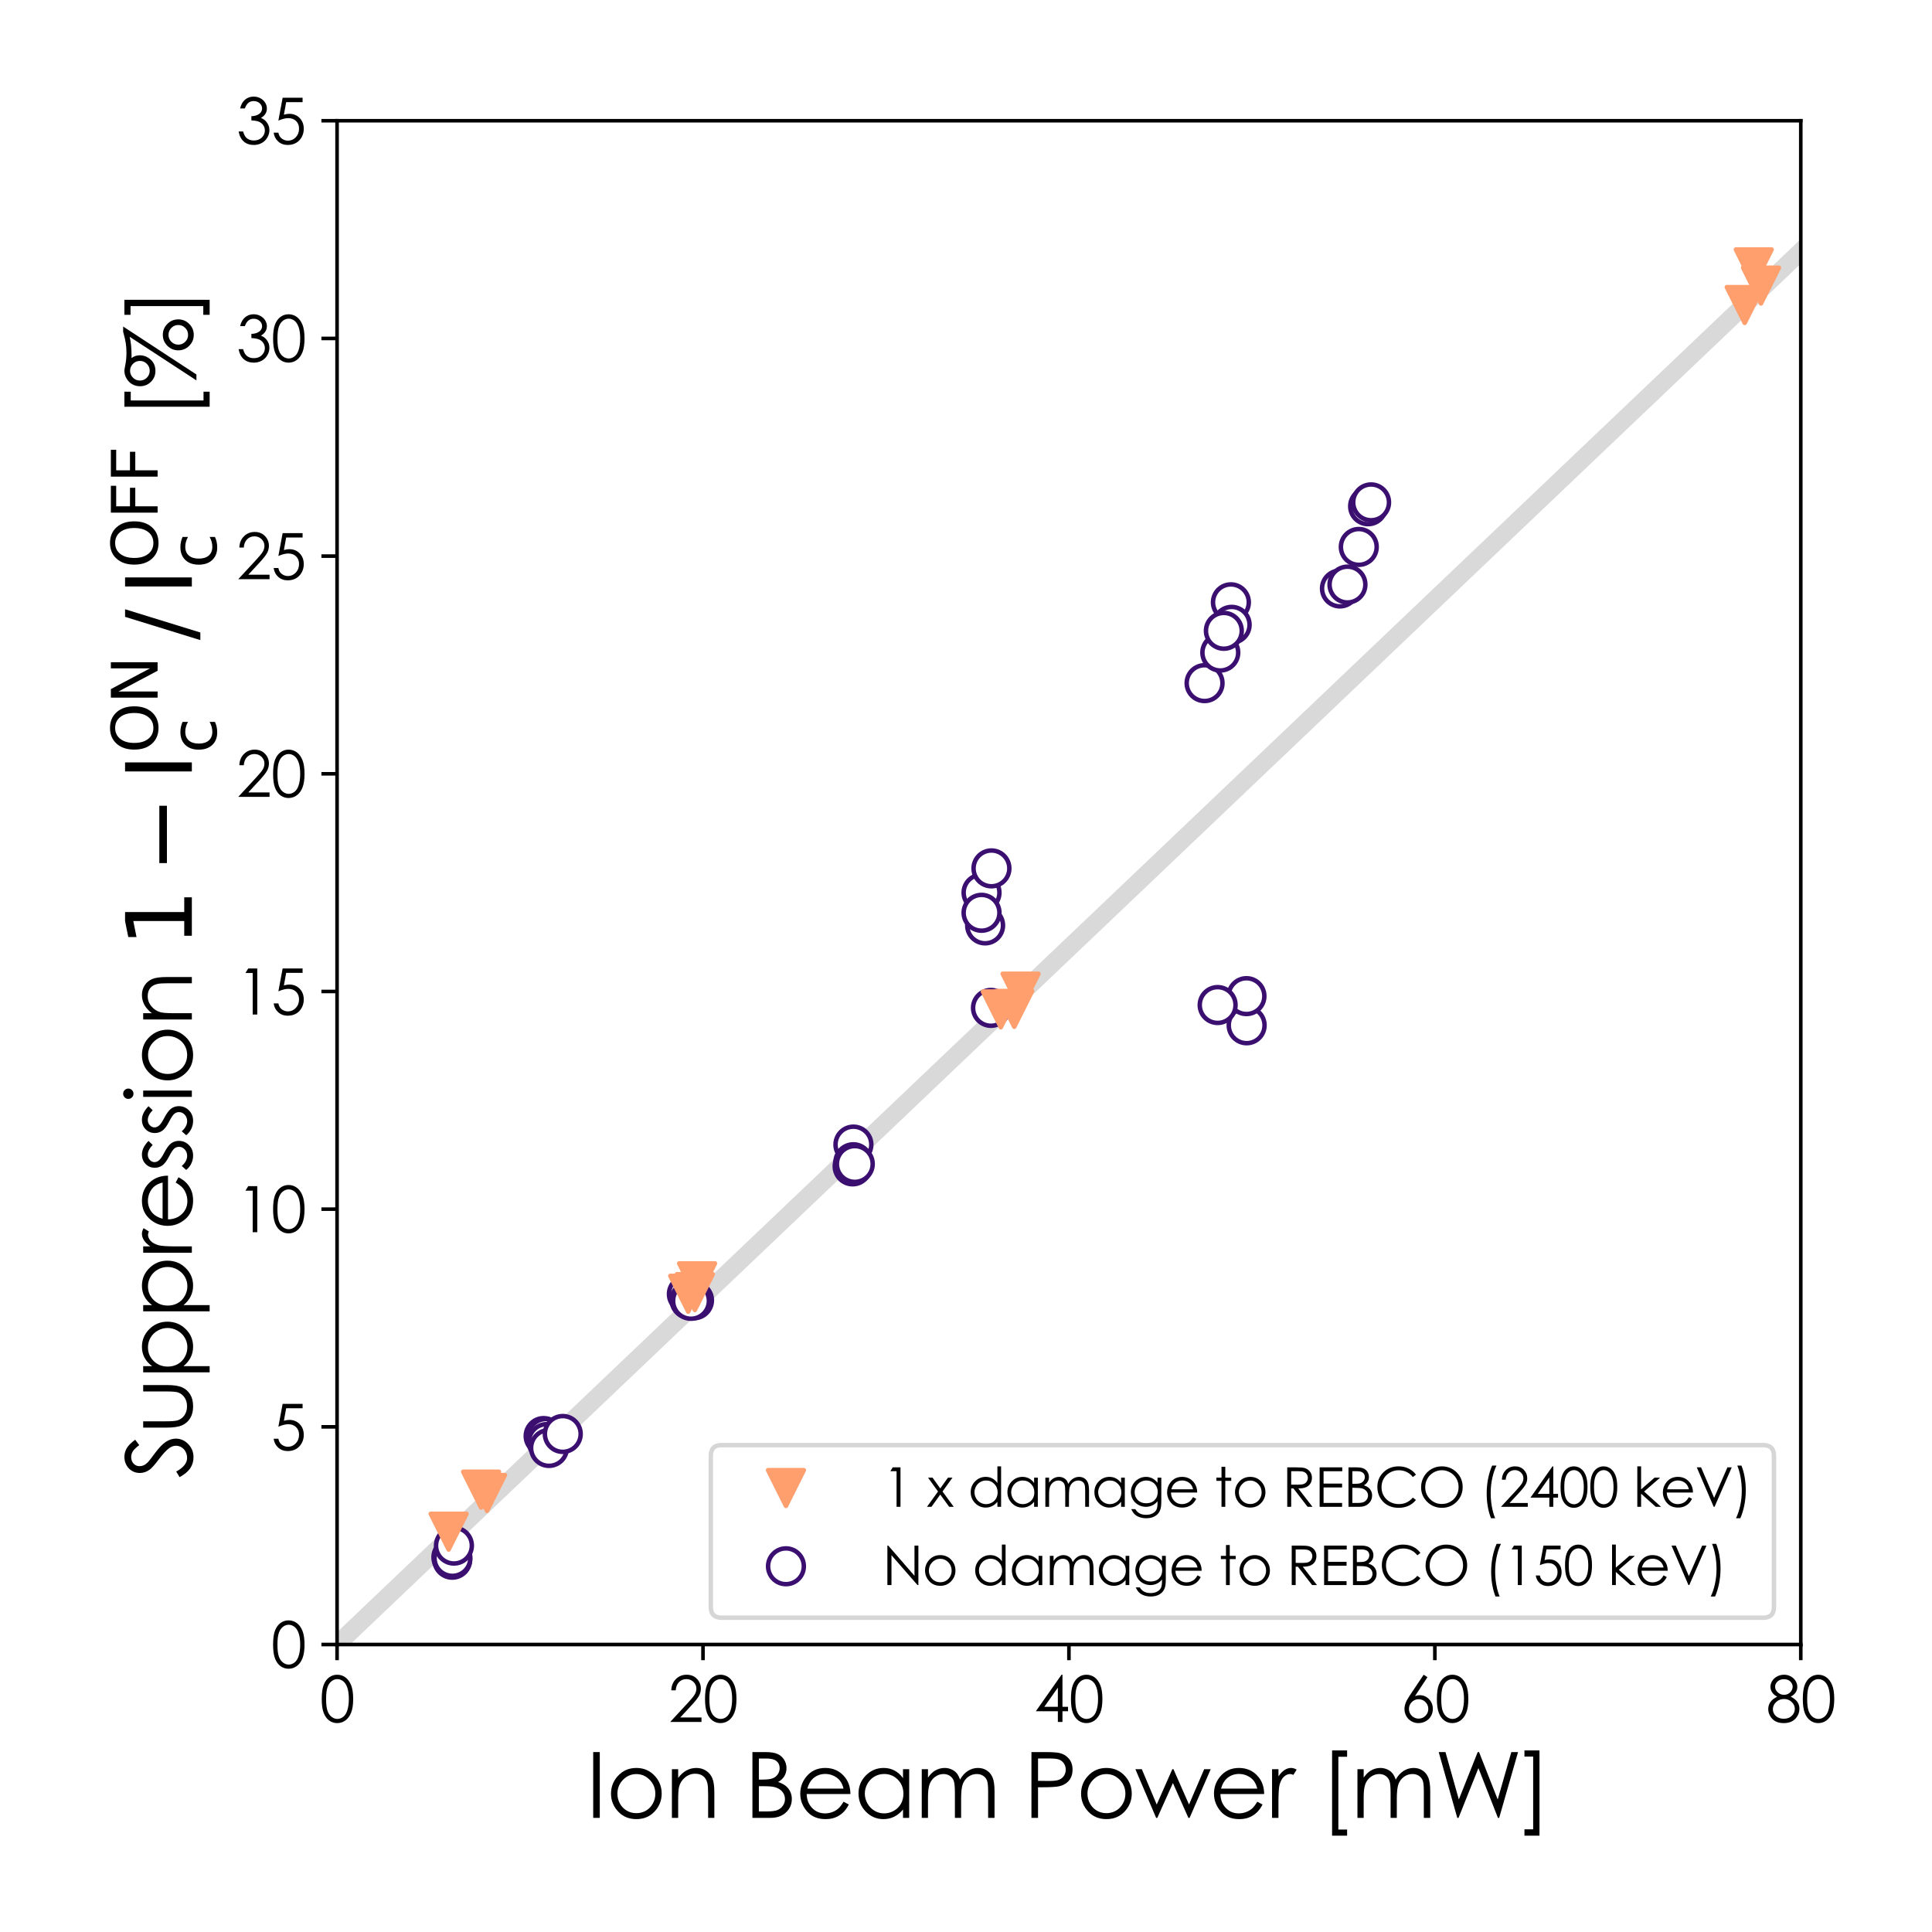 <?xml version="1.0" encoding="utf-8" standalone="no"?>
<!DOCTYPE svg PUBLIC "-//W3C//DTD SVG 1.1//EN"
  "http://www.w3.org/Graphics/SVG/1.1/DTD/svg11.dtd">
<svg xmlns:xlink="http://www.w3.org/1999/xlink" width="432pt" height="432pt" viewBox="0 0 432 432" xmlns="http://www.w3.org/2000/svg" version="1.1">
 <defs>
  <style type="text/css">*{stroke-linejoin: round; stroke-linecap: butt}</style>
 </defs>
 <g id="figure_1">
  <g id="patch_1">
   <path d="M 0 432 
L 432 432 
L 432 0 
L 0 0 
z
" style="fill: #ffffff"/>
  </g>
  <g id="axes_1">
   <g id="patch_2">
    <path d="M 75.368 367.72 
L 402.66 367.72 
L 402.66 27 
L 75.368 27 
z
" style="fill: #ffffff"/>
   </g>
   <g id="matplotlib.axis_1">
    <g id="xtick_1">
     <g id="line2d_1">
      <defs>
       <path id="m83e8051730" d="M 0 0 
L 0 3.5 
" style="stroke: #000000; stroke-width: 0.8"/>
      </defs>
      <g>
       <use xlink:href="#m83e8051730" x="75.368" y="367.72" style="stroke: #000000; stroke-width: 0.8"/>
      </g>
     </g>
     <g id="text_1">
      <!-- 0 -->
      <g transform="translate(71.488 385.03) scale(0.14 -0.14)">
       <defs>
        <path id="CenturyGothic-30" d="M 203 2297 
Q 203 3206 398 3703 
Q 594 4200 950 4456 
Q 1306 4713 1747 4713 
Q 2194 4713 2556 4455 
Q 2919 4197 3130 3681 
Q 3341 3166 3341 2297 
Q 3341 1431 3133 918 
Q 2925 406 2559 145 
Q 2194 -116 1747 -116 
Q 1306 -116 953 137 
Q 600 391 401 892 
Q 203 1394 203 2297 
z
M 638 2288 
Q 638 1509 777 1111 
Q 916 713 1187 506 
Q 1459 300 1763 300 
Q 2069 300 2334 501 
Q 2600 703 2738 1106 
Q 2909 1597 2909 2288 
Q 2909 2981 2756 3423 
Q 2603 3866 2333 4070 
Q 2063 4275 1763 4275 
Q 1456 4275 1187 4070 
Q 919 3866 778 3467 
Q 638 3069 638 2288 
z
" transform="scale(0.016)"/>
       </defs>
       <use xlink:href="#CenturyGothic-30"/>
      </g>
     </g>
    </g>
    <g id="xtick_2">
     <g id="line2d_2">
      <g>
       <use xlink:href="#m83e8051730" x="157.191" y="367.72" style="stroke: #000000; stroke-width: 0.8"/>
      </g>
     </g>
     <g id="text_2">
      <!-- 20 -->
      <g transform="translate(149.432 385.03) scale(0.14 -0.14)">
       <defs>
        <path id="CenturyGothic-32" d="M 741 3156 
L 300 3156 
Q 319 3838 755 4275 
Q 1191 4713 1831 4713 
Q 2466 4713 2858 4303 
Q 3250 3894 3250 3338 
Q 3250 2947 3062 2605 
Q 2875 2263 2334 1678 
L 1191 444 
L 3313 444 
L 3313 0 
L 191 0 
L 1947 1897 
Q 2481 2469 2642 2745 
Q 2803 3022 2803 3328 
Q 2803 3716 2514 3995 
Q 2225 4275 1806 4275 
Q 1366 4275 1073 3981 
Q 781 3688 741 3156 
z
" transform="scale(0.016)"/>
       </defs>
       <use xlink:href="#CenturyGothic-32"/>
       <use xlink:href="#CenturyGothic-30" x="55.42"/>
      </g>
     </g>
    </g>
    <g id="xtick_3">
     <g id="line2d_3">
      <g>
       <use xlink:href="#m83e8051730" x="239.014" y="367.72" style="stroke: #000000; stroke-width: 0.8"/>
      </g>
     </g>
     <g id="text_3">
      <!-- 40 -->
      <g transform="translate(231.255 385.03) scale(0.14 -0.14)">
       <defs>
        <path id="CenturyGothic-34" d="M 2725 4713 
L 2819 4713 
L 2819 1509 
L 3375 1509 
L 3375 1069 
L 2819 1069 
L 2819 0 
L 2359 0 
L 2359 1069 
L 163 1069 
L 2725 4713 
z
M 2359 1509 
L 2359 3425 
L 1006 1509 
L 2359 1509 
z
" transform="scale(0.016)"/>
       </defs>
       <use xlink:href="#CenturyGothic-34"/>
       <use xlink:href="#CenturyGothic-30" x="55.42"/>
      </g>
     </g>
    </g>
    <g id="xtick_4">
     <g id="line2d_4">
      <g>
       <use xlink:href="#m83e8051730" x="320.837" y="367.72" style="stroke: #000000; stroke-width: 0.8"/>
      </g>
     </g>
     <g id="text_4">
      <!-- 60 -->
      <g transform="translate(313.078 385.03) scale(0.14 -0.14)">
       <defs>
        <path id="CenturyGothic-36" d="M 2347 4713 
L 2725 4466 
L 1484 2584 
Q 1734 2669 1953 2669 
Q 2500 2669 2881 2273 
Q 3263 1878 3263 1300 
Q 3263 903 3078 583 
Q 2894 263 2555 73 
Q 2216 -116 1825 -116 
Q 1447 -116 1123 67 
Q 800 250 615 581 
Q 431 913 431 1291 
Q 431 1572 545 1883 
Q 659 2194 953 2631 
L 2347 4713 
z
M 1844 2266 
Q 1444 2266 1161 1983 
Q 878 1700 878 1297 
Q 878 897 1161 614 
Q 1444 331 1844 331 
Q 2244 331 2526 614 
Q 2809 897 2809 1297 
Q 2809 1700 2526 1983 
Q 2244 2266 1844 2266 
z
" transform="scale(0.016)"/>
       </defs>
       <use xlink:href="#CenturyGothic-36"/>
       <use xlink:href="#CenturyGothic-30" x="55.42"/>
      </g>
     </g>
    </g>
    <g id="xtick_5">
     <g id="line2d_5">
      <g>
       <use xlink:href="#m83e8051730" x="402.66" y="367.72" style="stroke: #000000; stroke-width: 0.8"/>
      </g>
     </g>
     <g id="text_5">
      <!-- 80 -->
      <g transform="translate(394.901 385.03) scale(0.14 -0.14)">
       <defs>
        <path id="CenturyGothic-38" d="M 2459 2522 
Q 2925 2291 3126 1994 
Q 3328 1697 3328 1319 
Q 3328 788 2981 381 
Q 2556 -116 1766 -116 
Q 1003 -116 609 320 
Q 216 756 216 1281 
Q 216 1666 422 1973 
Q 628 2281 1109 2522 
Q 772 2697 603 2956 
Q 434 3216 434 3513 
Q 434 3813 614 4098 
Q 794 4384 1111 4548 
Q 1428 4713 1797 4713 
Q 2156 4713 2462 4547 
Q 2769 4381 2942 4097 
Q 3116 3813 3116 3500 
Q 3116 3188 2952 2944 
Q 2788 2700 2459 2522 
z
M 1775 4266 
Q 1397 4266 1148 4042 
Q 900 3819 900 3509 
Q 900 3203 1167 2954 
Q 1434 2706 1791 2706 
Q 2019 2706 2222 2818 
Q 2425 2931 2539 3126 
Q 2653 3322 2653 3519 
Q 2653 3797 2428 4031 
Q 2203 4266 1775 4266 
z
M 1797 2291 
Q 1322 2291 1000 1983 
Q 678 1675 678 1266 
Q 678 1013 815 788 
Q 953 563 1200 441 
Q 1447 319 1772 319 
Q 2275 319 2572 616 
Q 2869 913 2869 1309 
Q 2869 1694 2555 1992 
Q 2241 2291 1797 2291 
z
" transform="scale(0.016)"/>
       </defs>
       <use xlink:href="#CenturyGothic-38"/>
       <use xlink:href="#CenturyGothic-30" x="55.42"/>
      </g>
     </g>
    </g>
    <g id="text_6">
     <!-- Ion Beam Power [mW] -->
     <g transform="translate(131.062 406.479) scale(0.2 -0.2)">
      <defs>
       <path id="CenturyGothic-49" d="M 494 4597 
L 953 4597 
L 953 0 
L 494 0 
L 494 4597 
z
" transform="scale(0.016)"/>
       <path id="CenturyGothic-6f" d="M 2097 3488 
Q 2881 3488 3397 2919 
Q 3866 2400 3866 1691 
Q 3866 978 3370 445 
Q 2875 -88 2097 -88 
Q 1316 -88 820 445 
Q 325 978 325 1691 
Q 325 2397 794 2916 
Q 1309 3488 2097 3488 
z
M 2097 3059 
Q 1553 3059 1162 2656 
Q 772 2253 772 1681 
Q 772 1313 950 994 
Q 1128 675 1431 501 
Q 1734 328 2097 328 
Q 2459 328 2762 501 
Q 3066 675 3244 994 
Q 3422 1313 3422 1681 
Q 3422 2253 3030 2656 
Q 2638 3059 2097 3059 
z
" transform="scale(0.016)"/>
       <path id="CenturyGothic-6e" d="M 488 3400 
L 925 3400 
L 925 2791 
Q 1188 3141 1506 3314 
Q 1825 3488 2200 3488 
Q 2581 3488 2876 3294 
Q 3172 3100 3312 2772 
Q 3453 2444 3453 1750 
L 3453 0 
L 3019 0 
L 3019 1622 
Q 3019 2209 2969 2406 
Q 2891 2744 2675 2914 
Q 2459 3084 2113 3084 
Q 1716 3084 1402 2821 
Q 1088 2559 988 2172 
Q 925 1919 925 1247 
L 925 0 
L 488 0 
L 488 3400 
z
" transform="scale(0.016)"/>
       <path id="CenturyGothic-20" transform="scale(0.016)"/>
       <path id="CenturyGothic-42" d="M 572 4597 
L 1478 4597 
Q 2025 4597 2319 4467 
Q 2613 4338 2783 4069 
Q 2953 3800 2953 3472 
Q 2953 3166 2803 2914 
Q 2653 2663 2363 2506 
Q 2722 2384 2915 2220 
Q 3109 2056 3217 1823 
Q 3325 1591 3325 1319 
Q 3325 766 2920 383 
Q 2516 0 1834 0 
L 572 0 
L 572 4597 
z
M 1022 4147 
L 1022 2675 
L 1284 2675 
Q 1763 2675 1988 2764 
Q 2213 2853 2344 3045 
Q 2475 3238 2475 3472 
Q 2475 3788 2254 3967 
Q 2034 4147 1553 4147 
L 1022 4147 
z
M 1022 2213 
L 1022 450 
L 1591 450 
Q 2094 450 2328 548 
Q 2563 647 2705 856 
Q 2847 1066 2847 1309 
Q 2847 1616 2647 1844 
Q 2447 2072 2097 2156 
Q 1863 2213 1281 2213 
L 1022 2213 
z
" transform="scale(0.016)"/>
       <path id="CenturyGothic-65" d="M 3350 1128 
L 3719 934 
Q 3538 578 3300 359 
Q 3063 141 2766 26 
Q 2469 -88 2094 -88 
Q 1263 -88 794 457 
Q 325 1003 325 1691 
Q 325 2338 722 2844 
Q 1225 3488 2069 3488 
Q 2938 3488 3456 2828 
Q 3825 2363 3831 1666 
L 775 1666 
Q 788 1072 1153 692 
Q 1519 313 2056 313 
Q 2316 313 2561 403 
Q 2806 494 2978 644 
Q 3150 794 3350 1128 
z
M 3350 2044 
Q 3263 2394 3095 2603 
Q 2928 2813 2653 2941 
Q 2378 3069 2075 3069 
Q 1575 3069 1216 2747 
Q 953 2513 819 2044 
L 3350 2044 
z
" transform="scale(0.016)"/>
       <path id="CenturyGothic-61" d="M 3875 3400 
L 3875 0 
L 3444 0 
L 3444 584 
Q 3169 250 2826 81 
Q 2484 -88 2078 -88 
Q 1356 -88 845 435 
Q 334 959 334 1709 
Q 334 2444 850 2966 
Q 1366 3488 2091 3488 
Q 2509 3488 2848 3309 
Q 3188 3131 3444 2775 
L 3444 3400 
L 3875 3400 
z
M 2125 3066 
Q 1759 3066 1450 2886 
Q 1141 2706 958 2381 
Q 775 2056 775 1694 
Q 775 1334 959 1006 
Q 1144 678 1455 495 
Q 1766 313 2122 313 
Q 2481 313 2803 494 
Q 3125 675 3298 984 
Q 3472 1294 3472 1681 
Q 3472 2272 3083 2669 
Q 2694 3066 2125 3066 
z
" transform="scale(0.016)"/>
       <path id="CenturyGothic-6d" d="M 484 3400 
L 919 3400 
L 919 2813 
Q 1147 3138 1388 3288 
Q 1719 3488 2084 3488 
Q 2331 3488 2553 3391 
Q 2775 3294 2915 3133 
Q 3056 2972 3159 2672 
Q 3378 3072 3706 3280 
Q 4034 3488 4413 3488 
Q 4766 3488 5036 3309 
Q 5306 3131 5437 2812 
Q 5569 2494 5569 1856 
L 5569 0 
L 5122 0 
L 5122 1856 
Q 5122 2403 5044 2608 
Q 4966 2813 4777 2938 
Q 4588 3063 4325 3063 
Q 4006 3063 3742 2875 
Q 3478 2688 3356 2375 
Q 3234 2063 3234 1331 
L 3234 0 
L 2800 0 
L 2800 1741 
Q 2800 2356 2723 2576 
Q 2647 2797 2456 2930 
Q 2266 3063 2003 3063 
Q 1700 3063 1436 2880 
Q 1172 2697 1045 2387 
Q 919 2078 919 1441 
L 919 0 
L 484 0 
L 484 3400 
z
" transform="scale(0.016)"/>
       <path id="CenturyGothic-50" d="M 556 4597 
L 1472 4597 
Q 2259 4597 2534 4528 
Q 2928 4431 3178 4129 
Q 3428 3828 3428 3372 
Q 3428 2913 3184 2614 
Q 2941 2316 2513 2213 
Q 2200 2138 1344 2138 
L 1016 2138 
L 1016 0 
L 556 0 
L 556 4597 
z
M 1016 4150 
L 1016 2588 
L 1794 2578 
Q 2266 2578 2484 2664 
Q 2703 2750 2828 2942 
Q 2953 3134 2953 3372 
Q 2953 3603 2828 3795 
Q 2703 3988 2498 4069 
Q 2294 4150 1828 4150 
L 1016 4150 
z
" transform="scale(0.016)"/>
       <path id="CenturyGothic-77" d="M 28 3400 
L 478 3400 
L 1519 931 
L 2609 3400 
L 2688 3400 
L 3775 931 
L 4834 3400 
L 5291 3400 
L 3816 0 
L 3731 0 
L 2650 2434 
L 1559 0 
L 1478 0 
L 28 3400 
z
" transform="scale(0.016)"/>
       <path id="CenturyGothic-72" d="M 322 3400 
L 769 3400 
L 769 2903 
Q 969 3197 1191 3342 
Q 1413 3488 1653 3488 
Q 1834 3488 2041 3372 
L 1813 3003 
Q 1675 3063 1581 3063 
Q 1363 3063 1159 2883 
Q 956 2703 850 2325 
Q 769 2034 769 1150 
L 769 0 
L 322 0 
L 322 3400 
z
" transform="scale(0.016)"/>
       <path id="CenturyGothic-5b" d="M 906 4713 
L 1956 4713 
L 1956 4269 
L 1344 4269 
L 1344 -816 
L 1956 -816 
L 1956 -1244 
L 906 -1244 
L 906 4713 
z
" transform="scale(0.016)"/>
       <path id="CenturyGothic-57" d="M 300 4597 
L 772 4597 
L 1706 1284 
L 3025 4597 
L 3119 4597 
L 4422 1284 
L 5375 4597 
L 5844 4597 
L 4525 0 
L 4438 0 
L 3075 3478 
L 1684 0 
L 1597 0 
L 300 4597 
z
" transform="scale(0.016)"/>
       <path id="CenturyGothic-5d" d="M 1341 -1244 
L 291 -1244 
L 291 -800 
L 900 -800 
L 900 4284 
L 291 4284 
L 291 4713 
L 1341 4713 
L 1341 -1244 
z
" transform="scale(0.016)"/>
      </defs>
      <use xlink:href="#CenturyGothic-49"/>
      <use xlink:href="#CenturyGothic-6f" x="22.607"/>
      <use xlink:href="#CenturyGothic-6e" x="88.086"/>
      <use xlink:href="#CenturyGothic-20" x="149.072"/>
      <use xlink:href="#CenturyGothic-42" x="176.758"/>
      <use xlink:href="#CenturyGothic-65" x="234.18"/>
      <use xlink:href="#CenturyGothic-61" x="299.17"/>
      <use xlink:href="#CenturyGothic-6d" x="367.48"/>
      <use xlink:href="#CenturyGothic-20" x="461.279"/>
      <use xlink:href="#CenturyGothic-50" x="488.965"/>
      <use xlink:href="#CenturyGothic-6f" x="548.145"/>
      <use xlink:href="#CenturyGothic-77" x="613.623"/>
      <use xlink:href="#CenturyGothic-65" x="696.729"/>
      <use xlink:href="#CenturyGothic-72" x="761.719"/>
      <use xlink:href="#CenturyGothic-20" x="791.797"/>
      <use xlink:href="#CenturyGothic-5b" x="819.482"/>
      <use xlink:href="#CenturyGothic-6d" x="854.59"/>
      <use xlink:href="#CenturyGothic-57" x="948.389"/>
      <use xlink:href="#CenturyGothic-5d" x="1044.385"/>
     </g>
    </g>
   </g>
   <g id="matplotlib.axis_2">
    <g id="ytick_1">
     <g id="line2d_6">
      <defs>
       <path id="m31464aff4b" d="M 0 0 
L -3.5 0 
" style="stroke: #000000; stroke-width: 0.8"/>
      </defs>
      <g>
       <use xlink:href="#m31464aff4b" x="75.368" y="367.72" style="stroke: #000000; stroke-width: 0.8"/>
      </g>
     </g>
     <g id="text_7">
      <!-- 0 -->
      <g transform="translate(60.609 372.875) scale(0.14 -0.14)">
       <use xlink:href="#CenturyGothic-30"/>
      </g>
     </g>
    </g>
    <g id="ytick_2">
     <g id="line2d_7">
      <g>
       <use xlink:href="#m31464aff4b" x="75.368" y="319.046" style="stroke: #000000; stroke-width: 0.8"/>
      </g>
     </g>
     <g id="text_8">
      <!-- 5 -->
      <g transform="translate(60.609 324.201) scale(0.14 -0.14)">
       <defs>
        <path id="CenturyGothic-35" d="M 3147 4597 
L 3147 4159 
L 1509 4159 
L 1281 2906 
Q 1581 2994 1822 2994 
Q 2450 2994 2858 2573 
Q 3266 2153 3266 1497 
Q 3266 1044 3056 666 
Q 2847 288 2489 86 
Q 2131 -116 1663 -116 
Q 1103 -116 718 226 
Q 334 569 259 1113 
L 731 1113 
Q 784 847 911 681 
Q 1038 516 1248 414 
Q 1459 313 1691 313 
Q 2144 313 2469 656 
Q 2794 1000 2794 1516 
Q 2794 1981 2500 2272 
Q 2206 2563 1716 2563 
Q 1309 2563 731 2316 
L 1156 4597 
L 3147 4597 
z
" transform="scale(0.016)"/>
       </defs>
       <use xlink:href="#CenturyGothic-35"/>
      </g>
     </g>
    </g>
    <g id="ytick_3">
     <g id="line2d_8">
      <g>
       <use xlink:href="#m31464aff4b" x="75.368" y="270.371" style="stroke: #000000; stroke-width: 0.8"/>
      </g>
     </g>
     <g id="text_9">
      <!-- 10 -->
      <g transform="translate(52.85 275.526) scale(0.14 -0.14)">
       <defs>
        <path id="CenturyGothic-31" d="M 1184 4597 
L 2088 4597 
L 2088 0 
L 1631 0 
L 1631 4147 
L 909 4147 
L 1184 4597 
z
" transform="scale(0.016)"/>
       </defs>
       <use xlink:href="#CenturyGothic-31"/>
       <use xlink:href="#CenturyGothic-30" x="55.42"/>
      </g>
     </g>
    </g>
    <g id="ytick_4">
     <g id="line2d_9">
      <g>
       <use xlink:href="#m31464aff4b" x="75.368" y="221.697" style="stroke: #000000; stroke-width: 0.8"/>
      </g>
     </g>
     <g id="text_10">
      <!-- 15 -->
      <g transform="translate(52.85 226.852) scale(0.14 -0.14)">
       <use xlink:href="#CenturyGothic-31"/>
       <use xlink:href="#CenturyGothic-35" x="55.42"/>
      </g>
     </g>
    </g>
    <g id="ytick_5">
     <g id="line2d_10">
      <g>
       <use xlink:href="#m31464aff4b" x="75.368" y="173.023" style="stroke: #000000; stroke-width: 0.8"/>
      </g>
     </g>
     <g id="text_11">
      <!-- 20 -->
      <g transform="translate(52.85 178.178) scale(0.14 -0.14)">
       <use xlink:href="#CenturyGothic-32"/>
       <use xlink:href="#CenturyGothic-30" x="55.42"/>
      </g>
     </g>
    </g>
    <g id="ytick_6">
     <g id="line2d_11">
      <g>
       <use xlink:href="#m31464aff4b" x="75.368" y="124.349" style="stroke: #000000; stroke-width: 0.8"/>
      </g>
     </g>
     <g id="text_12">
      <!-- 25 -->
      <g transform="translate(52.85 129.503) scale(0.14 -0.14)">
       <use xlink:href="#CenturyGothic-32"/>
       <use xlink:href="#CenturyGothic-35" x="55.42"/>
      </g>
     </g>
    </g>
    <g id="ytick_7">
     <g id="line2d_12">
      <g>
       <use xlink:href="#m31464aff4b" x="75.368" y="75.674" style="stroke: #000000; stroke-width: 0.8"/>
      </g>
     </g>
     <g id="text_13">
      <!-- 30 -->
      <g transform="translate(52.85 80.829) scale(0.14 -0.14)">
       <defs>
        <path id="CenturyGothic-33" d="M 847 3531 
L 378 3531 
Q 506 4100 868 4406 
Q 1231 4713 1725 4713 
Q 2084 4713 2395 4548 
Q 2706 4384 2876 4106 
Q 3047 3828 3047 3525 
Q 3047 2931 2456 2584 
Q 2788 2450 3000 2191 
Q 3300 1825 3300 1372 
Q 3300 981 3094 626 
Q 2888 272 2531 78 
Q 2175 -116 1734 -116 
Q 1141 -116 744 226 
Q 347 569 225 1231 
L 675 1231 
Q 794 784 1016 584 
Q 1300 331 1741 331 
Q 2241 331 2544 631 
Q 2847 931 2847 1334 
Q 2847 1603 2695 1837 
Q 2544 2072 2289 2190 
Q 2034 2309 1500 2338 
L 1500 2759 
Q 1816 2759 2075 2870 
Q 2334 2981 2451 3153 
Q 2569 3325 2569 3528 
Q 2569 3828 2330 4047 
Q 2091 4266 1725 4266 
Q 1428 4266 1212 4098 
Q 997 3931 847 3531 
z
" transform="scale(0.016)"/>
       </defs>
       <use xlink:href="#CenturyGothic-33"/>
       <use xlink:href="#CenturyGothic-30" x="55.42"/>
      </g>
     </g>
    </g>
    <g id="ytick_8">
     <g id="line2d_13">
      <g>
       <use xlink:href="#m31464aff4b" x="75.368" y="27" style="stroke: #000000; stroke-width: 0.8"/>
      </g>
     </g>
     <g id="text_14">
      <!-- 35 -->
      <g transform="translate(52.85 32.155) scale(0.14 -0.14)">
       <use xlink:href="#CenturyGothic-33"/>
       <use xlink:href="#CenturyGothic-35" x="55.42"/>
      </g>
     </g>
    </g>
    <g id="text_15">
     <!-- Suppression $\mathrm{1 - I_c^{ON}\, /\, I_c^{OFF}}$ [%] -->
     <g transform="translate(43.05 330.56) rotate(-90) scale(0.2 -0.2)">
      <defs>
       <path id="CenturyGothic-53" d="M 84 856 
L 475 1091 
Q 888 331 1428 331 
Q 1659 331 1862 439 
Q 2066 547 2172 728 
Q 2278 909 2278 1113 
Q 2278 1344 2122 1566 
Q 1906 1872 1334 2303 
Q 759 2738 619 2931 
Q 375 3256 375 3634 
Q 375 3934 519 4181 
Q 663 4428 923 4570 
Q 1184 4713 1491 4713 
Q 1816 4713 2098 4552 
Q 2381 4391 2697 3959 
L 2322 3675 
Q 2063 4019 1880 4128 
Q 1697 4238 1481 4238 
Q 1203 4238 1026 4069 
Q 850 3900 850 3653 
Q 850 3503 912 3362 
Q 975 3222 1141 3056 
Q 1231 2969 1734 2597 
Q 2331 2156 2553 1812 
Q 2775 1469 2775 1122 
Q 2775 622 2395 253 
Q 2016 -116 1472 -116 
Q 1053 -116 712 107 
Q 372 331 84 856 
z
" transform="scale(0.016)"/>
       <path id="CenturyGothic-75" d="M 431 3400 
L 872 3400 
L 872 1813 
Q 872 1231 934 1013 
Q 1028 700 1292 519 
Q 1556 338 1922 338 
Q 2288 338 2542 514 
Q 2797 691 2894 978 
Q 2959 1175 2959 1813 
L 2959 3400 
L 3406 3400 
L 3406 1731 
Q 3406 1028 3242 672 
Q 3078 316 2748 114 
Q 2419 -88 1922 -88 
Q 1425 -88 1092 114 
Q 759 316 595 677 
Q 431 1038 431 1763 
L 431 3400 
z
" transform="scale(0.016)"/>
       <path id="CenturyGothic-70" d="M 494 3400 
L 928 3400 
L 928 2775 
Q 1188 3131 1525 3309 
Q 1863 3488 2278 3488 
Q 3003 3488 3518 2966 
Q 4034 2444 4034 1709 
Q 4034 959 3523 435 
Q 3013 -88 2291 -88 
Q 1884 -88 1543 81 
Q 1203 250 928 584 
L 928 -1244 
L 494 -1244 
L 494 3400 
z
M 2244 3066 
Q 1675 3066 1286 2669 
Q 897 2272 897 1681 
Q 897 1294 1070 984 
Q 1244 675 1567 494 
Q 1891 313 2250 313 
Q 2603 313 2914 495 
Q 3225 678 3409 1006 
Q 3594 1334 3594 1694 
Q 3594 2056 3411 2381 
Q 3228 2706 2918 2886 
Q 2609 3066 2244 3066 
z
" transform="scale(0.016)"/>
       <path id="CenturyGothic-73" d="M 2197 3028 
L 1916 2738 
Q 1566 3078 1231 3078 
Q 1019 3078 867 2937 
Q 716 2797 716 2609 
Q 716 2444 841 2294 
Q 966 2141 1366 1934 
Q 1853 1681 2028 1447 
Q 2200 1209 2200 913 
Q 2200 494 1906 203 
Q 1613 -88 1172 -88 
Q 878 -88 611 40 
Q 344 169 169 394 
L 444 706 
Q 778 328 1153 328 
Q 1416 328 1600 497 
Q 1784 666 1784 894 
Q 1784 1081 1663 1228 
Q 1541 1372 1113 1591 
Q 653 1828 488 2059 
Q 322 2291 322 2588 
Q 322 2975 586 3231 
Q 850 3488 1253 3488 
Q 1722 3488 2197 3028 
z
" transform="scale(0.016)"/>
       <path id="CenturyGothic-69" d="M 641 4800 
Q 791 4800 897 4694 
Q 1003 4588 1003 4438 
Q 1003 4291 897 4184 
Q 791 4078 641 4078 
Q 494 4078 387 4184 
Q 281 4291 281 4438 
Q 281 4588 387 4694 
Q 494 4800 641 4800 
z
M 422 3400 
L 863 3400 
L 863 0 
L 422 0 
L 422 3400 
z
" transform="scale(0.016)"/>
       <path id="DejaVuSans-31" d="M 794 531 
L 1825 531 
L 1825 4091 
L 703 3866 
L 703 4441 
L 1819 4666 
L 2450 4666 
L 2450 531 
L 3481 531 
L 3481 0 
L 794 0 
L 794 531 
z
" transform="scale(0.016)"/>
       <path id="DejaVuSans-2212" d="M 678 2272 
L 4684 2272 
L 4684 1741 
L 678 1741 
L 678 2272 
z
" transform="scale(0.016)"/>
       <path id="DejaVuSans-49" d="M 628 4666 
L 1259 4666 
L 1259 0 
L 628 0 
L 628 4666 
z
" transform="scale(0.016)"/>
       <path id="DejaVuSans-4f" d="M 2522 4238 
Q 1834 4238 1429 3725 
Q 1025 3213 1025 2328 
Q 1025 1447 1429 934 
Q 1834 422 2522 422 
Q 3209 422 3611 934 
Q 4013 1447 4013 2328 
Q 4013 3213 3611 3725 
Q 3209 4238 2522 4238 
z
M 2522 4750 
Q 3503 4750 4090 4092 
Q 4678 3434 4678 2328 
Q 4678 1225 4090 567 
Q 3503 -91 2522 -91 
Q 1538 -91 948 565 
Q 359 1222 359 2328 
Q 359 3434 948 4092 
Q 1538 4750 2522 4750 
z
" transform="scale(0.016)"/>
       <path id="DejaVuSans-4e" d="M 628 4666 
L 1478 4666 
L 3547 763 
L 3547 4666 
L 4159 4666 
L 4159 0 
L 3309 0 
L 1241 3903 
L 1241 0 
L 628 0 
L 628 4666 
z
" transform="scale(0.016)"/>
       <path id="DejaVuSans-63" d="M 3122 3366 
L 3122 2828 
Q 2878 2963 2633 3030 
Q 2388 3097 2138 3097 
Q 1578 3097 1268 2742 
Q 959 2388 959 1747 
Q 959 1106 1268 751 
Q 1578 397 2138 397 
Q 2388 397 2633 464 
Q 2878 531 3122 666 
L 3122 134 
Q 2881 22 2623 -34 
Q 2366 -91 2075 -91 
Q 1284 -91 818 406 
Q 353 903 353 1747 
Q 353 2603 823 3093 
Q 1294 3584 2113 3584 
Q 2378 3584 2631 3529 
Q 2884 3475 3122 3366 
z
" transform="scale(0.016)"/>
       <path id="DejaVuSans-2f" d="M 1625 4666 
L 2156 4666 
L 531 -594 
L 0 -594 
L 1625 4666 
z
" transform="scale(0.016)"/>
       <path id="DejaVuSans-46" d="M 628 4666 
L 3309 4666 
L 3309 4134 
L 1259 4134 
L 1259 2759 
L 3109 2759 
L 3109 2228 
L 1259 2228 
L 1259 0 
L 628 0 
L 628 4666 
z
" transform="scale(0.016)"/>
       <path id="CenturyGothic-25" d="M 4316 4800 
L 966 -319 
L 553 -319 
L 3600 4344 
Q 3059 4213 2281 4213 
L 2113 4216 
Q 2306 3947 2306 3647 
Q 2306 3219 2007 2881 
Q 1709 2544 1216 2544 
Q 763 2544 453 2858 
Q 144 3172 144 3622 
Q 144 3922 284 4167 
Q 425 4413 684 4563 
Q 944 4713 1216 4713 
Q 1331 4713 1597 4656 
Q 2003 4569 2478 4569 
Q 2828 4569 3139 4614 
Q 3450 4659 3947 4800 
L 4316 4800 
z
M 1225 4316 
Q 941 4316 741 4114 
Q 541 3913 541 3628 
Q 541 3344 741 3144 
Q 941 2944 1225 2944 
Q 1509 2944 1711 3144 
Q 1913 3344 1913 3628 
Q 1913 3913 1711 4114 
Q 1509 4316 1225 4316 
z
M 3734 2028 
Q 4181 2028 4498 1711 
Q 4816 1394 4816 947 
Q 4816 500 4498 183 
Q 4181 -134 3734 -134 
Q 3288 -134 2970 183 
Q 2653 500 2653 947 
Q 2653 1394 2970 1711 
Q 3288 2028 3734 2028 
z
M 3734 1631 
Q 3450 1631 3250 1431 
Q 3050 1231 3050 947 
Q 3050 663 3250 463 
Q 3450 263 3734 263 
Q 4019 263 4220 463 
Q 4422 663 4422 947 
Q 4422 1231 4220 1431 
Q 4019 1631 3734 1631 
z
" transform="scale(0.016)"/>
      </defs>
      <use xlink:href="#CenturyGothic-53" transform="translate(0 0.766)"/>
      <use xlink:href="#CenturyGothic-75" transform="translate(49.805 0.766)"/>
      <use xlink:href="#CenturyGothic-70" transform="translate(110.596 0.766)"/>
      <use xlink:href="#CenturyGothic-70" transform="translate(178.809 0.766)"/>
      <use xlink:href="#CenturyGothic-72" transform="translate(247.021 0.766)"/>
      <use xlink:href="#CenturyGothic-65" transform="translate(277.1 0.766)"/>
      <use xlink:href="#CenturyGothic-73" transform="translate(342.09 0.766)"/>
      <use xlink:href="#CenturyGothic-73" transform="translate(380.908 0.766)"/>
      <use xlink:href="#CenturyGothic-69" transform="translate(419.727 0.766)"/>
      <use xlink:href="#CenturyGothic-6f" transform="translate(439.746 0.766)"/>
      <use xlink:href="#CenturyGothic-6e" transform="translate(505.225 0.766)"/>
      <use xlink:href="#CenturyGothic-20" transform="translate(566.211 0.766)"/>
      <use xlink:href="#DejaVuSans-31" transform="translate(593.896 0.766)"/>
      <use xlink:href="#DejaVuSans-2212" transform="translate(677.002 0.766)"/>
      <use xlink:href="#DejaVuSans-49" transform="translate(780.273 0.766)"/>
      <use xlink:href="#DejaVuSans-4f" transform="translate(810.723 39.047) scale(0.7)"/>
      <use xlink:href="#DejaVuSans-4e" transform="translate(865.82 39.047) scale(0.7)"/>
      <use xlink:href="#DejaVuSans-63" transform="translate(810.723 -26.578) scale(0.7)"/>
      <use xlink:href="#DejaVuSans-2f" transform="translate(937.154 0.766)"/>
      <use xlink:href="#DejaVuSans-49" transform="translate(987.081 0.766)"/>
      <use xlink:href="#DejaVuSans-4f" transform="translate(1017.53 39.047) scale(0.7)"/>
      <use xlink:href="#DejaVuSans-46" transform="translate(1072.628 39.047) scale(0.7)"/>
      <use xlink:href="#DejaVuSans-46" transform="translate(1112.891 39.047) scale(0.7)"/>
      <use xlink:href="#DejaVuSans-63" transform="translate(1017.53 -26.578) scale(0.7)"/>
      <use xlink:href="#CenturyGothic-20" transform="translate(1155.889 0.766)"/>
      <use xlink:href="#CenturyGothic-5b" transform="translate(1183.575 0.766)"/>
      <use xlink:href="#CenturyGothic-25" transform="translate(1218.682 0.766)"/>
      <use xlink:href="#CenturyGothic-5d" transform="translate(1296.173 0.766)"/>
     </g>
    </g>
   </g>
   <g id="line2d_14">
    <path d="M 75.368 367.72 
L 402.693 56.172 
L 402.693 56.172 
" clip-path="url(#p6b5e4403de)" style="fill: none; stroke: #808080; stroke-opacity: 0.3; stroke-width: 4; stroke-linecap: square"/>
   </g>
   <g id="line2d_15">
    <path clip-path="url(#p6b5e4403de)" style="fill: none; stroke-dasharray: 4,6.6; stroke-dashoffset: 0; stroke: #808080; stroke-opacity: 0.3; stroke-width: 4"/>
   </g>
   <g id="line2d_16">
    <defs>
     <path id="m198ec08e30" d="M 0 4 
C 1.061 4 2.078 3.579 2.828 2.828 
C 3.579 2.078 4 1.061 4 0 
C 4 -1.061 3.579 -2.078 2.828 -2.828 
C 2.078 -3.579 1.061 -4 0 -4 
C -1.061 -4 -2.078 -3.579 -2.828 -2.828 
C -3.579 -2.078 -4 -1.061 -4 0 
C -4 1.061 -3.579 2.078 -2.828 2.828 
C -2.078 3.579 -1.061 4 0 4 
z
" style="stroke: #3b0f70"/>
    </defs>
    <g clip-path="url(#p6b5e4403de)">
     <use xlink:href="#m198ec08e30" x="221.583" y="225.366" style="fill: #ffffff; stroke: #3b0f70"/>
     <use xlink:href="#m198ec08e30" x="219.474" y="199.601" style="fill: #ffffff; stroke: #3b0f70"/>
     <use xlink:href="#m198ec08e30" x="220.275" y="206.924" style="fill: #ffffff; stroke: #3b0f70"/>
     <use xlink:href="#m198ec08e30" x="219.474" y="204.102" style="fill: #ffffff; stroke: #3b0f70"/>
     <use xlink:href="#m198ec08e30" x="221.69" y="194.173" style="fill: #ffffff; stroke: #3b0f70"/>
     <use xlink:href="#m198ec08e30" x="269.347" y="152.747" style="fill: #ffffff; stroke: #3b0f70"/>
     <use xlink:href="#m198ec08e30" x="275.233" y="134.676" style="fill: #ffffff; stroke: #3b0f70"/>
     <use xlink:href="#m198ec08e30" x="275.403" y="139.709" style="fill: #ffffff; stroke: #3b0f70"/>
     <use xlink:href="#m198ec08e30" x="272.862" y="145.923" style="fill: #ffffff; stroke: #3b0f70"/>
     <use xlink:href="#m198ec08e30" x="273.656" y="141.051" style="fill: #ffffff; stroke: #3b0f70"/>
     <use xlink:href="#m198ec08e30" x="121.556" y="321.103" style="fill: #ffffff; stroke: #3b0f70"/>
     <use xlink:href="#m198ec08e30" x="122.089" y="321.294" style="fill: #ffffff; stroke: #3b0f70"/>
     <use xlink:href="#m198ec08e30" x="122.266" y="322.441" style="fill: #ffffff; stroke: #3b0f70"/>
     <use xlink:href="#m198ec08e30" x="122.757" y="323.765" style="fill: #ffffff; stroke: #3b0f70"/>
     <use xlink:href="#m198ec08e30" x="125.838" y="320.637" style="fill: #ffffff; stroke: #3b0f70"/>
     <use xlink:href="#m198ec08e30" x="100.932" y="348.197" style="fill: #ffffff; stroke: #3b0f70"/>
     <use xlink:href="#m198ec08e30" x="101.119" y="348.759" style="fill: #ffffff; stroke: #3b0f70"/>
     <use xlink:href="#m198ec08e30" x="101.163" y="348.365" style="fill: #ffffff; stroke: #3b0f70"/>
     <use xlink:href="#m198ec08e30" x="101.502" y="345.602" style="fill: #ffffff; stroke: #3b0f70"/>
     <use xlink:href="#m198ec08e30" x="278.755" y="229.259" style="fill: #ffffff; stroke: #3b0f70"/>
     <use xlink:href="#m198ec08e30" x="278.711" y="222.737" style="fill: #ffffff; stroke: #3b0f70"/>
     <use xlink:href="#m198ec08e30" x="272.268" y="224.728" style="fill: #ffffff; stroke: #3b0f70"/>
     <use xlink:href="#m198ec08e30" x="190.825" y="255.929" style="fill: #ffffff; stroke: #3b0f70"/>
     <use xlink:href="#m198ec08e30" x="190.811" y="259.874" style="fill: #ffffff; stroke: #3b0f70"/>
     <use xlink:href="#m198ec08e30" x="190.649" y="260.804" style="fill: #ffffff; stroke: #3b0f70"/>
     <use xlink:href="#m198ec08e30" x="191.134" y="260.272" style="fill: #ffffff; stroke: #3b0f70"/>
     <use xlink:href="#m198ec08e30" x="153.585" y="289.361" style="fill: #ffffff; stroke: #3b0f70"/>
     <use xlink:href="#m198ec08e30" x="155.183" y="290.753" style="fill: #ffffff; stroke: #3b0f70"/>
     <use xlink:href="#m198ec08e30" x="154.175" y="290.676" style="fill: #ffffff; stroke: #3b0f70"/>
     <use xlink:href="#m198ec08e30" x="154.511" y="290.872" style="fill: #ffffff; stroke: #3b0f70"/>
     <use xlink:href="#m198ec08e30" x="299.614" y="131.585" style="fill: #ffffff; stroke: #3b0f70"/>
     <use xlink:href="#m198ec08e30" x="301.297" y="130.71" style="fill: #ffffff; stroke: #3b0f70"/>
     <use xlink:href="#m198ec08e30" x="303.827" y="122.296" style="fill: #ffffff; stroke: #3b0f70"/>
     <use xlink:href="#m198ec08e30" x="305.912" y="113.202" style="fill: #ffffff; stroke: #3b0f70"/>
     <use xlink:href="#m198ec08e30" x="306.58" y="112.331" style="fill: #ffffff; stroke: #3b0f70"/>
    </g>
   </g>
   <g id="line2d_17">
    <defs>
     <path id="ma4b13cd66d" d="M -0 4 
L 4 -4 
L -4 -4 
z
" style="stroke: #fe9f6d; stroke-linejoin: miter"/>
    </defs>
    <g clip-path="url(#p6b5e4403de)">
     <use xlink:href="#ma4b13cd66d" x="228.205" y="221.737" style="fill: #fe9f6d; stroke: #fe9f6d; stroke-linejoin: miter"/>
     <use xlink:href="#ma4b13cd66d" x="223.785" y="225.707" style="fill: #fe9f6d; stroke: #fe9f6d; stroke-linejoin: miter"/>
     <use xlink:href="#ma4b13cd66d" x="226.792" y="225.595" style="fill: #fe9f6d; stroke: #fe9f6d; stroke-linejoin: miter"/>
     <use xlink:href="#ma4b13cd66d" x="155.371" y="288.917" style="fill: #fe9f6d; stroke: #fe9f6d; stroke-linejoin: miter"/>
     <use xlink:href="#ma4b13cd66d" x="155.866" y="286.495" style="fill: #fe9f6d; stroke: #fe9f6d; stroke-linejoin: miter"/>
     <use xlink:href="#ma4b13cd66d" x="153.888" y="289.29" style="fill: #fe9f6d; stroke: #fe9f6d; stroke-linejoin: miter"/>
     <use xlink:href="#ma4b13cd66d" x="100.315" y="342.487" style="fill: #fe9f6d; stroke: #fe9f6d; stroke-linejoin: miter"/>
     <use xlink:href="#ma4b13cd66d" x="108.903" y="333.831" style="fill: #fe9f6d; stroke: #fe9f6d; stroke-linejoin: miter"/>
     <use xlink:href="#ma4b13cd66d" x="107.569" y="333.089" style="fill: #fe9f6d; stroke: #fe9f6d; stroke-linejoin: miter"/>
     <use xlink:href="#ma4b13cd66d" x="393.763" y="63.86" style="fill: #fe9f6d; stroke: #fe9f6d; stroke-linejoin: miter"/>
     <use xlink:href="#ma4b13cd66d" x="392.146" y="59.79" style="fill: #fe9f6d; stroke: #fe9f6d; stroke-linejoin: miter"/>
     <use xlink:href="#ma4b13cd66d" x="390.12" y="68.208" style="fill: #fe9f6d; stroke: #fe9f6d; stroke-linejoin: miter"/>
     <use xlink:href="#ma4b13cd66d" x="507.136" y="-1" style="fill: #fe9f6d; stroke: #fe9f6d; stroke-linejoin: miter"/>
     <use xlink:href="#ma4b13cd66d" x="543.711" y="-1" style="fill: #fe9f6d; stroke: #fe9f6d; stroke-linejoin: miter"/>
     <use xlink:href="#ma4b13cd66d" x="478.742" y="37.446" style="fill: #fe9f6d; stroke: #fe9f6d; stroke-linejoin: miter"/>
     <use xlink:href="#ma4b13cd66d" x="468.803" y="39.598" style="fill: #fe9f6d; stroke: #fe9f6d; stroke-linejoin: miter"/>
     <use xlink:href="#ma4b13cd66d" x="470.664" y="39.968" style="fill: #fe9f6d; stroke: #fe9f6d; stroke-linejoin: miter"/>
     <use xlink:href="#ma4b13cd66d" x="529.677" y="-1" style="fill: #fe9f6d; stroke: #fe9f6d; stroke-linejoin: miter"/>
    </g>
   </g>
   <g id="patch_3">
    <path d="M 75.368 367.72 
L 75.368 27 
" style="fill: none; stroke: #000000; stroke-width: 0.8; stroke-linejoin: miter; stroke-linecap: square"/>
   </g>
   <g id="patch_4">
    <path d="M 402.66 367.72 
L 402.66 27 
" style="fill: none; stroke: #000000; stroke-width: 0.8; stroke-linejoin: miter; stroke-linecap: square"/>
   </g>
   <g id="patch_5">
    <path d="M 75.368 367.72 
L 402.66 367.72 
" style="fill: none; stroke: #000000; stroke-width: 0.8; stroke-linejoin: miter; stroke-linecap: square"/>
   </g>
   <g id="patch_6">
    <path d="M 75.368 27 
L 402.66 27 
" style="fill: none; stroke: #000000; stroke-width: 0.8; stroke-linejoin: miter; stroke-linecap: square"/>
   </g>
   <g id="legend_1">
    <g id="patch_7">
     <path d="M 161.342 361.72 
L 394.26 361.72 
Q 396.66 361.72 396.66 359.32 
L 396.66 325.529 
Q 396.66 323.129 394.26 323.129 
L 161.342 323.129 
Q 158.942 323.129 158.942 325.529 
L 158.942 359.32 
Q 158.942 361.72 161.342 361.72 
z
" style="fill: #ffffff; opacity: 0.8; stroke: #cccccc; stroke-linejoin: miter"/>
    </g>
    <g id="line2d_18">
     <g>
      <use xlink:href="#ma4b13cd66d" x="175.742" y="332.729" style="fill: #fe9f6d; stroke: #fe9f6d; stroke-linejoin: miter"/>
     </g>
    </g>
    <g id="text_16">
     <!-- 1 x damage to REBCO (2400 keV) -->
     <g transform="translate(197.342 336.929) scale(0.12 -0.12)">
      <defs>
       <path id="CenturyGothic-78" d="M 100 3400 
L 625 3400 
L 1525 2141 
L 2425 3400 
L 2950 3400 
L 1788 1784 
L 3097 0 
L 2566 0 
L 1525 1428 
L 500 0 
L -22 0 
L 1266 1784 
L 100 3400 
z
" transform="scale(0.016)"/>
       <path id="CenturyGothic-64" d="M 3881 4713 
L 3881 0 
L 3450 0 
L 3450 584 
Q 3175 250 2833 81 
Q 2491 -88 2084 -88 
Q 1363 -88 852 435 
Q 341 959 341 1709 
Q 341 2444 856 2966 
Q 1372 3488 2097 3488 
Q 2516 3488 2855 3309 
Q 3194 3131 3450 2775 
L 3450 4713 
L 3881 4713 
z
M 2131 3066 
Q 1766 3066 1456 2886 
Q 1147 2706 964 2381 
Q 781 2056 781 1694 
Q 781 1334 965 1006 
Q 1150 678 1461 495 
Q 1772 313 2128 313 
Q 2488 313 2809 494 
Q 3131 675 3304 984 
Q 3478 1294 3478 1681 
Q 3478 2272 3089 2669 
Q 2700 3066 2131 3066 
z
" transform="scale(0.016)"/>
       <path id="CenturyGothic-67" d="M 3416 3400 
L 3856 3400 
L 3856 691 
Q 3856 -25 3731 -356 
Q 3559 -825 3134 -1078 
Q 2709 -1331 2113 -1331 
Q 1675 -1331 1326 -1207 
Q 978 -1084 759 -876 
Q 541 -669 356 -269 
L 831 -269 
Q 1025 -606 1331 -768 
Q 1638 -931 2091 -931 
Q 2538 -931 2845 -764 
Q 3153 -597 3284 -344 
Q 3416 -91 3416 472 
L 3416 647 
Q 3169 334 2812 167 
Q 2456 0 2056 0 
Q 1588 0 1175 233 
Q 763 466 538 859 
Q 313 1253 313 1725 
Q 313 2197 547 2605 
Q 781 3013 1195 3250 
Q 1609 3488 2069 3488 
Q 2450 3488 2779 3330 
Q 3109 3172 3416 2809 
L 3416 3400 
z
M 2125 3066 
Q 1753 3066 1434 2886 
Q 1116 2706 934 2389 
Q 753 2072 753 1703 
Q 753 1144 1128 778 
Q 1503 413 2100 413 
Q 2703 413 3070 775 
Q 3438 1138 3438 1728 
Q 3438 2113 3269 2414 
Q 3100 2716 2790 2891 
Q 2481 3066 2125 3066 
z
" transform="scale(0.016)"/>
       <path id="CenturyGothic-74" d="M 869 4663 
L 1309 4663 
L 1309 3400 
L 2003 3400 
L 2003 3025 
L 1309 3025 
L 1309 0 
L 869 0 
L 869 3025 
L 272 3025 
L 272 3400 
L 869 3400 
L 869 4663 
z
" transform="scale(0.016)"/>
       <path id="CenturyGothic-52" d="M 584 4597 
L 1500 4597 
Q 2266 4597 2538 4534 
Q 2947 4441 3203 4133 
Q 3459 3825 3459 3375 
Q 3459 3000 3282 2715 
Q 3106 2431 2778 2286 
Q 2450 2141 1872 2138 
L 3525 0 
L 2956 0 
L 1306 2138 
L 1044 2138 
L 1044 0 
L 584 0 
L 584 4597 
z
M 1044 4147 
L 1044 2584 
L 1834 2578 
Q 2294 2578 2514 2665 
Q 2734 2753 2857 2945 
Q 2981 3138 2981 3375 
Q 2981 3606 2856 3795 
Q 2731 3984 2528 4065 
Q 2325 4147 1853 4147 
L 1044 4147 
z
" transform="scale(0.016)"/>
       <path id="CenturyGothic-45" d="M 563 4597 
L 3197 4597 
L 3197 4144 
L 1022 4144 
L 1022 2706 
L 3178 2706 
L 3178 2256 
L 1022 2256 
L 1022 453 
L 3178 453 
L 3178 0 
L 563 0 
L 563 4597 
z
" transform="scale(0.016)"/>
       <path id="CenturyGothic-43" d="M 4841 3744 
L 4478 3466 
Q 4178 3856 3758 4057 
Q 3338 4259 2834 4259 
Q 2284 4259 1815 3995 
Q 1347 3731 1089 3286 
Q 831 2841 831 2284 
Q 831 1444 1407 881 
Q 1984 319 2863 319 
Q 3828 319 4478 1075 
L 4841 800 
Q 4497 363 3983 123 
Q 3469 -116 2834 -116 
Q 1628 -116 931 688 
Q 347 1366 347 2325 
Q 347 3334 1055 4023 
Q 1763 4713 2828 4713 
Q 3472 4713 3990 4458 
Q 4509 4203 4841 3744 
z
" transform="scale(0.016)"/>
       <path id="CenturyGothic-4f" d="M 2750 4713 
Q 3794 4713 4497 4016 
Q 5200 3319 5200 2300 
Q 5200 1291 4498 587 
Q 3797 -116 2788 -116 
Q 1766 -116 1062 584 
Q 359 1284 359 2278 
Q 359 2941 679 3506 
Q 1000 4072 1553 4392 
Q 2106 4713 2750 4713 
z
M 2772 4263 
Q 2263 4263 1806 3997 
Q 1350 3731 1094 3281 
Q 838 2831 838 2278 
Q 838 1459 1405 895 
Q 1972 331 2772 331 
Q 3306 331 3761 590 
Q 4216 850 4470 1300 
Q 4725 1750 4725 2300 
Q 4725 2847 4470 3289 
Q 4216 3731 3753 3997 
Q 3291 4263 2772 4263 
z
" transform="scale(0.016)"/>
       <path id="CenturyGothic-28" d="M 1469 4800 
L 1975 4800 
Q 1669 4172 1484 3334 
Q 1300 2497 1300 1606 
Q 1300 781 1439 15 
Q 1578 -750 1822 -1331 
L 1341 -1331 
Q 1109 -775 971 -22 
Q 834 731 834 1547 
Q 834 2425 996 3258 
Q 1159 4091 1469 4800 
z
" transform="scale(0.016)"/>
       <path id="CenturyGothic-6b" d="M 484 4713 
L 925 4713 
L 925 2031 
L 2497 3400 
L 3141 3400 
L 1275 1778 
L 3250 0 
L 2631 0 
L 925 1528 
L 925 0 
L 484 0 
L 484 4713 
z
" transform="scale(0.016)"/>
       <path id="CenturyGothic-56" d="M 209 4597 
L 709 4597 
L 2231 1044 
L 3781 4597 
L 4281 4597 
L 2281 0 
L 2181 0 
L 209 4597 
z
" transform="scale(0.016)"/>
       <path id="CenturyGothic-29" d="M 894 -1331 
L 388 -1331 
Q 697 -703 880 134 
Q 1063 972 1063 1863 
Q 1063 2688 923 3453 
Q 784 4219 541 4800 
L 1022 4800 
Q 1256 4244 1392 3489 
Q 1528 2734 1528 1919 
Q 1528 1044 1365 211 
Q 1203 -622 894 -1331 
z
" transform="scale(0.016)"/>
      </defs>
      <use xlink:href="#CenturyGothic-31"/>
      <use xlink:href="#CenturyGothic-20" x="55.42"/>
      <use xlink:href="#CenturyGothic-78" x="83.105"/>
      <use xlink:href="#CenturyGothic-20" x="131.104"/>
      <use xlink:href="#CenturyGothic-64" x="158.789"/>
      <use xlink:href="#CenturyGothic-61" x="227.295"/>
      <use xlink:href="#CenturyGothic-6d" x="295.605"/>
      <use xlink:href="#CenturyGothic-61" x="389.404"/>
      <use xlink:href="#CenturyGothic-67" x="457.715"/>
      <use xlink:href="#CenturyGothic-65" x="525"/>
      <use xlink:href="#CenturyGothic-20" x="589.99"/>
      <use xlink:href="#CenturyGothic-74" x="617.676"/>
      <use xlink:href="#CenturyGothic-6f" x="651.562"/>
      <use xlink:href="#CenturyGothic-20" x="717.041"/>
      <use xlink:href="#CenturyGothic-52" x="744.727"/>
      <use xlink:href="#CenturyGothic-45" x="805.42"/>
      <use xlink:href="#CenturyGothic-42" x="859.033"/>
      <use xlink:href="#CenturyGothic-43" x="916.455"/>
      <use xlink:href="#CenturyGothic-4f" x="997.754"/>
      <use xlink:href="#CenturyGothic-20" x="1084.668"/>
      <use xlink:href="#CenturyGothic-28" x="1112.354"/>
      <use xlink:href="#CenturyGothic-32" x="1149.268"/>
      <use xlink:href="#CenturyGothic-34" x="1204.688"/>
      <use xlink:href="#CenturyGothic-30" x="1260.107"/>
      <use xlink:href="#CenturyGothic-30" x="1315.527"/>
      <use xlink:href="#CenturyGothic-20" x="1370.947"/>
      <use xlink:href="#CenturyGothic-6b" x="1398.633"/>
      <use xlink:href="#CenturyGothic-65" x="1448.828"/>
      <use xlink:href="#CenturyGothic-56" x="1513.818"/>
      <use xlink:href="#CenturyGothic-29" x="1584.033"/>
     </g>
    </g>
    <g id="line2d_19">
     <g>
      <use xlink:href="#m198ec08e30" x="175.742" y="350.224" style="fill: #ffffff; stroke: #3b0f70"/>
     </g>
    </g>
    <g id="text_17">
     <!-- No damage to REBCO (150 keV) -->
     <g transform="translate(197.342 354.424) scale(0.12 -0.12)">
      <defs>
       <path id="CenturyGothic-4e" d="M 563 0 
L 563 4597 
L 663 4597 
L 3719 1078 
L 3719 4597 
L 4172 4597 
L 4172 0 
L 4069 0 
L 1038 3475 
L 1038 0 
L 563 0 
z
" transform="scale(0.016)"/>
      </defs>
      <use xlink:href="#CenturyGothic-4e"/>
      <use xlink:href="#CenturyGothic-6f" x="73.975"/>
      <use xlink:href="#CenturyGothic-20" x="139.453"/>
      <use xlink:href="#CenturyGothic-64" x="167.139"/>
      <use xlink:href="#CenturyGothic-61" x="235.645"/>
      <use xlink:href="#CenturyGothic-6d" x="303.955"/>
      <use xlink:href="#CenturyGothic-61" x="397.754"/>
      <use xlink:href="#CenturyGothic-67" x="466.064"/>
      <use xlink:href="#CenturyGothic-65" x="533.35"/>
      <use xlink:href="#CenturyGothic-20" x="598.34"/>
      <use xlink:href="#CenturyGothic-74" x="626.025"/>
      <use xlink:href="#CenturyGothic-6f" x="659.912"/>
      <use xlink:href="#CenturyGothic-20" x="725.391"/>
      <use xlink:href="#CenturyGothic-52" x="753.076"/>
      <use xlink:href="#CenturyGothic-45" x="813.77"/>
      <use xlink:href="#CenturyGothic-42" x="867.383"/>
      <use xlink:href="#CenturyGothic-43" x="924.805"/>
      <use xlink:href="#CenturyGothic-4f" x="1006.104"/>
      <use xlink:href="#CenturyGothic-20" x="1093.018"/>
      <use xlink:href="#CenturyGothic-28" x="1120.703"/>
      <use xlink:href="#CenturyGothic-31" x="1157.617"/>
      <use xlink:href="#CenturyGothic-35" x="1213.037"/>
      <use xlink:href="#CenturyGothic-30" x="1268.457"/>
      <use xlink:href="#CenturyGothic-20" x="1323.877"/>
      <use xlink:href="#CenturyGothic-6b" x="1351.562"/>
      <use xlink:href="#CenturyGothic-65" x="1401.758"/>
      <use xlink:href="#CenturyGothic-56" x="1466.748"/>
      <use xlink:href="#CenturyGothic-29" x="1536.963"/>
     </g>
    </g>
   </g>
  </g>
 </g>
 <defs>
  <clipPath id="p6b5e4403de">
   <rect x="75.368" y="27" width="327.292" height="340.72"/>
  </clipPath>
 </defs>
</svg>
